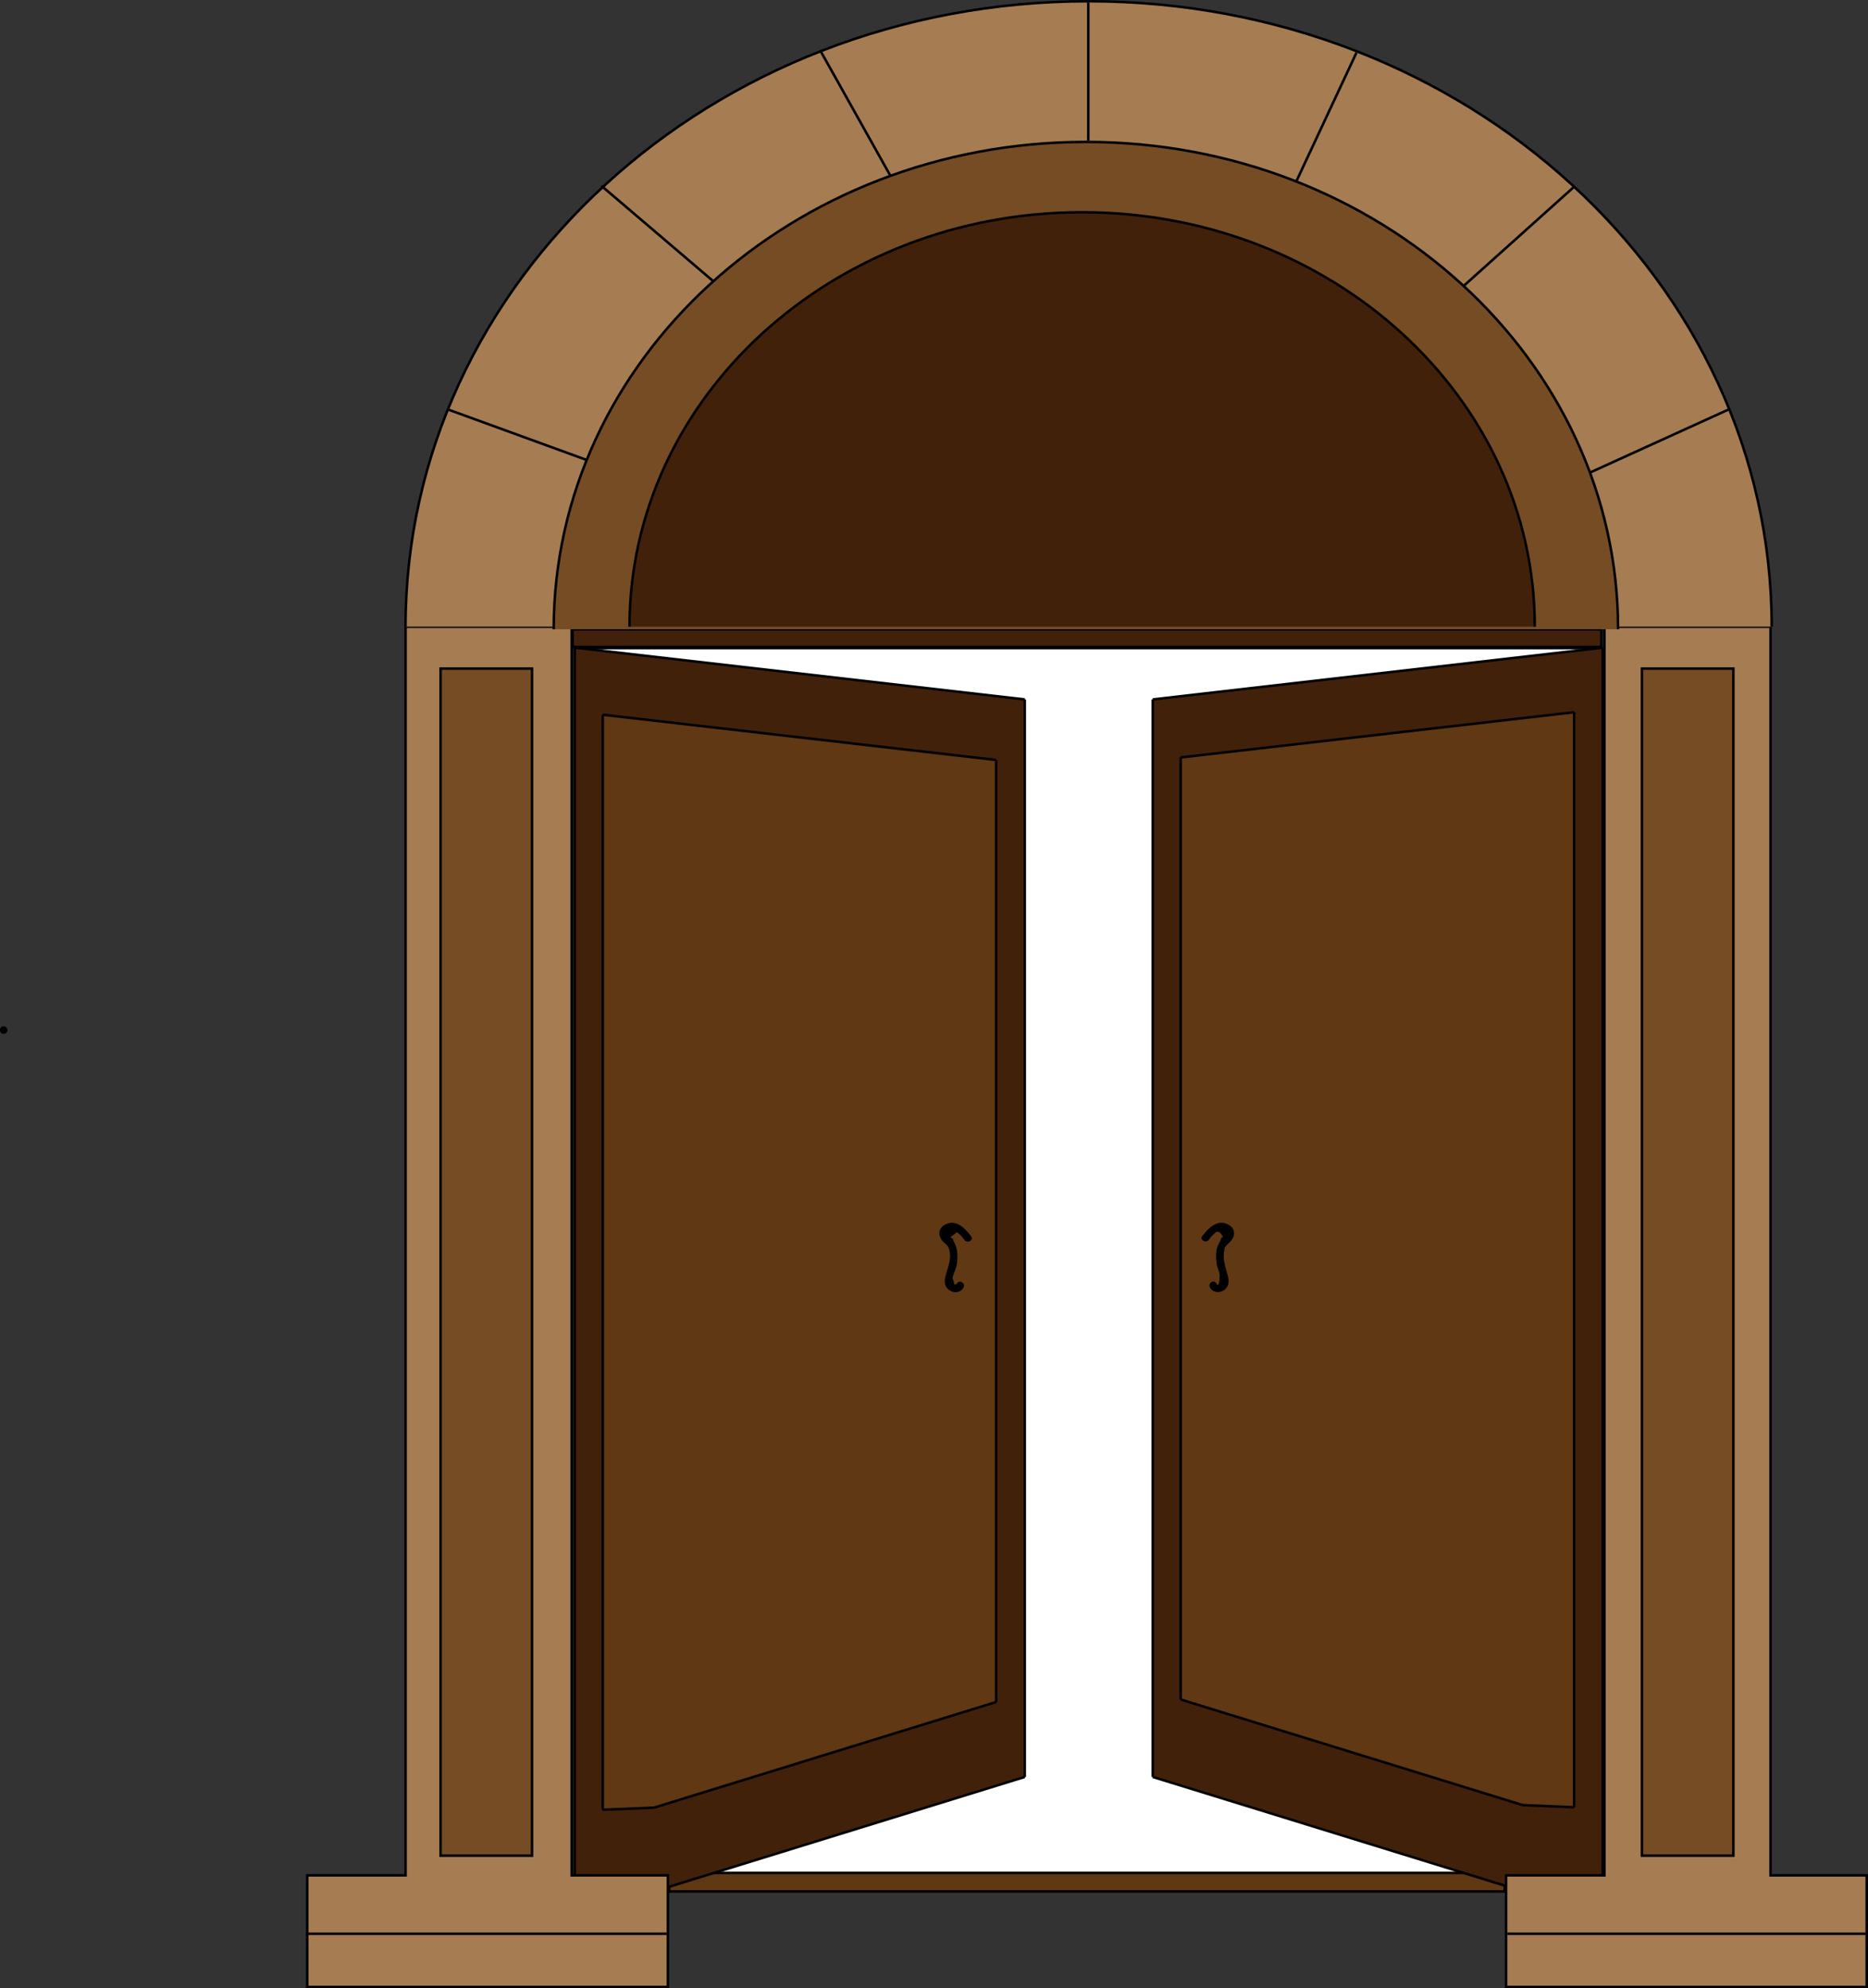 <svg id="Layer_1" data-name="Layer 1" xmlns="http://www.w3.org/2000/svg" viewBox="0 0 743.84 791.53"><rect x="0" y="0" width="743.84" height="791.53" fill="#333333" stroke="none"/><defs><style>.cls-1{fill:#fff;}.cls-1,.cls-2,.cls-4,.cls-5,.cls-6,.cls-7{stroke:#000;stroke-miterlimit:10;}.cls-2,.cls-8{fill:#603813;}.cls-3,.cls-5{fill:#42210b;}.cls-4{fill:none;}.cls-6{fill:#a67c52;}.cls-7{fill:#754c24;}</style></defs><title>door</title><path d="M304.61,462.09a1.5,1.5,0,0,0,0-3,1.5,1.5,0,0,0,0,3Z" transform="translate(-303.16 -50.5)"/><rect class="cls-1" x="229.13" y="258" width="408.45" height="488"/><rect class="cls-2" x="266.45" y="745.62" width="332.77" height="7.38"/><polygon class="cls-3" points="638.21 257.84 638.21 756.5 614.84 755.52 459.03 707.42 459.03 278.45 638.21 257.84"/><line class="cls-4" x1="614.83" y1="755.52" x2="459.03" y2="707.42"/><line class="cls-4" x1="459.03" y1="707.42" x2="459.03" y2="278.45"/><line class="cls-4" x1="459.03" y1="278.45" x2="638.21" y2="257.84"/><line class="cls-4" x1="638.21" y1="257.84" x2="638.21" y2="756.5"/><line class="cls-4" x1="638.21" y1="756.5" x2="614.83" y2="755.52"/><polygon class="cls-3" points="408.07 278.45 408.07 707.42 252.26 755.52 228.89 756.5 228.89 257.84 408.07 278.45"/><line class="cls-4" x1="252.26" y1="755.52" x2="408.07" y2="707.42"/><line class="cls-4" x1="408.07" y1="707.42" x2="408.07" y2="278.45"/><line class="cls-4" x1="408.07" y1="278.45" x2="228.89" y2="257.84"/><line class="cls-4" x1="228.89" y1="257.84" x2="228.89" y2="756.5"/><line class="cls-4" x1="228.89" y1="756.5" x2="252.26" y2="755.52"/><rect class="cls-5" x="228.03" y="250.62" width="409.61" height="6.91"/><polygon class="cls-6" points="227.66 746.61 227.66 249.5 161.51 249.5 161.51 746.61 122.34 746.61 122.34 791.03 265.96 791.03 265.96 746.61 227.66 746.61"/><polygon class="cls-6" points="705.03 746.61 705.03 249.5 638.88 249.5 638.88 746.61 599.72 746.61 599.72 791.03 743.33 791.03 743.33 746.61 705.03 746.61"/><line class="cls-4" x1="121.84" y1="769.86" x2="265.45" y2="769.86"/><line class="cls-4" x1="600.22" y1="769.86" x2="743.84" y2="769.86"/><rect class="cls-7" x="175.44" y="266.17" width="36.41" height="472.59"/><rect class="cls-7" x="653.82" y="266.17" width="36.41" height="472.59"/><path class="cls-6" d="M464.65,300c0-137.52,121.78-249,272-249s272,111.48,272,249" transform="translate(-303.16 -50.5)"/><path class="cls-7" d="M523.65,301c0-107.14,94.88-194,211.91-194s211.92,86.86,211.92,194" transform="translate(-303.16 -50.5)"/><polygon class="cls-8" points="396.67 302.56 396.67 677.59 260.45 719.64 240.02 720.5 240.02 284.54 396.67 302.56"/><line class="cls-4" x1="260.45" y1="719.64" x2="396.67" y2="677.59"/><line class="cls-4" x1="396.67" y1="677.59" x2="396.67" y2="302.56"/><line class="cls-4" x1="396.67" y1="302.56" x2="240.02" y2="284.54"/><line class="cls-4" x1="240.02" y1="284.54" x2="240.02" y2="720.5"/><line class="cls-4" x1="240.02" y1="720.5" x2="260.45" y2="719.64"/><polygon class="cls-8" points="470.16 301.55 470.16 676.59 606.37 718.64 626.8 719.5 626.8 283.54 470.16 301.55"/><line class="cls-4" x1="606.37" y1="718.64" x2="470.16" y2="676.59"/><line class="cls-4" x1="470.16" y1="676.59" x2="470.16" y2="301.55"/><line class="cls-4" x1="470.16" y1="301.55" x2="626.8" y2="283.54"/><line class="cls-4" x1="626.8" y1="283.54" x2="626.8" y2="719.5"/><line class="cls-4" x1="626.8" y1="719.5" x2="606.37" y2="718.64"/><path d="M689.8,542.59c-2.34-3.07-5.8-6.68-10-4.7-3.4,1.58-3.25,5-.78,7.23,1.37,1.24,1.63,1.29,2.13,3,.9,3-.25,6.06-1.07,8.93-.57,2-1.28,4.32.14,6.17,1.68,2.2,5.35,2.42,6.63-.21.84-1.73-1.75-3.25-2.59-1.52-.89.76-1.32.46-1.3-.9a2.33,2.33,0,0,1,0-2.74c.19-1,.73-2,1-3a18.14,18.14,0,0,0,.23-6.65c-.25-1.71-1.12-3-1.59-4.41-.08-.25-1-.66-1-.75l2.63-2a12.68,12.68,0,0,1,3,3.16c1.16,1.51,3.77,0,2.59-1.52Z" transform="translate(-303.16 -50.5)"/><path d="M784.51,544.11a9.77,9.77,0,0,1,2.22-2.44c1.09-1.42,2.24-1,3.45,1.28,0,.11-.6.19-.66.38-.45,1.65-1.6,2.73-1.91,4.78a18.33,18.33,0,0,0,.08,5.82c.23,1.31.93,2.58,1.11,3.88.12.89-.13,6-1.29,3.64-.84-1.73-3.43-.21-2.59,1.52,1.28,2.63,5,2.41,6.63.21,1.43-1.87.69-4.16.14-6.17-.69-2.56-1.4-4.72-1.19-7.46.2-2.48.5-2.81,2.25-4.43,2.43-2.25,2.66-5.63-.78-7.23-4.25-2-7.7,1.63-10.05,4.7-1.17,1.54,1.44,3,2.59,1.52Z" transform="translate(-303.16 -50.5)"/><line class="cls-4" x1="433.36" y1="1" x2="433.36" y2="56"/><line class="cls-4" x1="540.13" y1="21" x2="516.29" y2="72"/><line class="cls-4" x1="326.58" y1="20" x2="354.57" y2="70"/><line class="cls-4" x1="627.21" y1="74" x2="582.64" y2="114"/><line class="cls-4" x1="239.5" y1="74" x2="284.08" y2="112"/><line class="cls-4" x1="233.28" y1="183" x2="178.34" y2="163"/><line class="cls-4" x1="633.43" y1="188" x2="688.38" y2="163"/><path class="cls-5" d="M553.83,300c0-91.13,80.7-165,180.24-165s180.24,73.87,180.24,165" transform="translate(-303.16 -50.5)"/></svg>